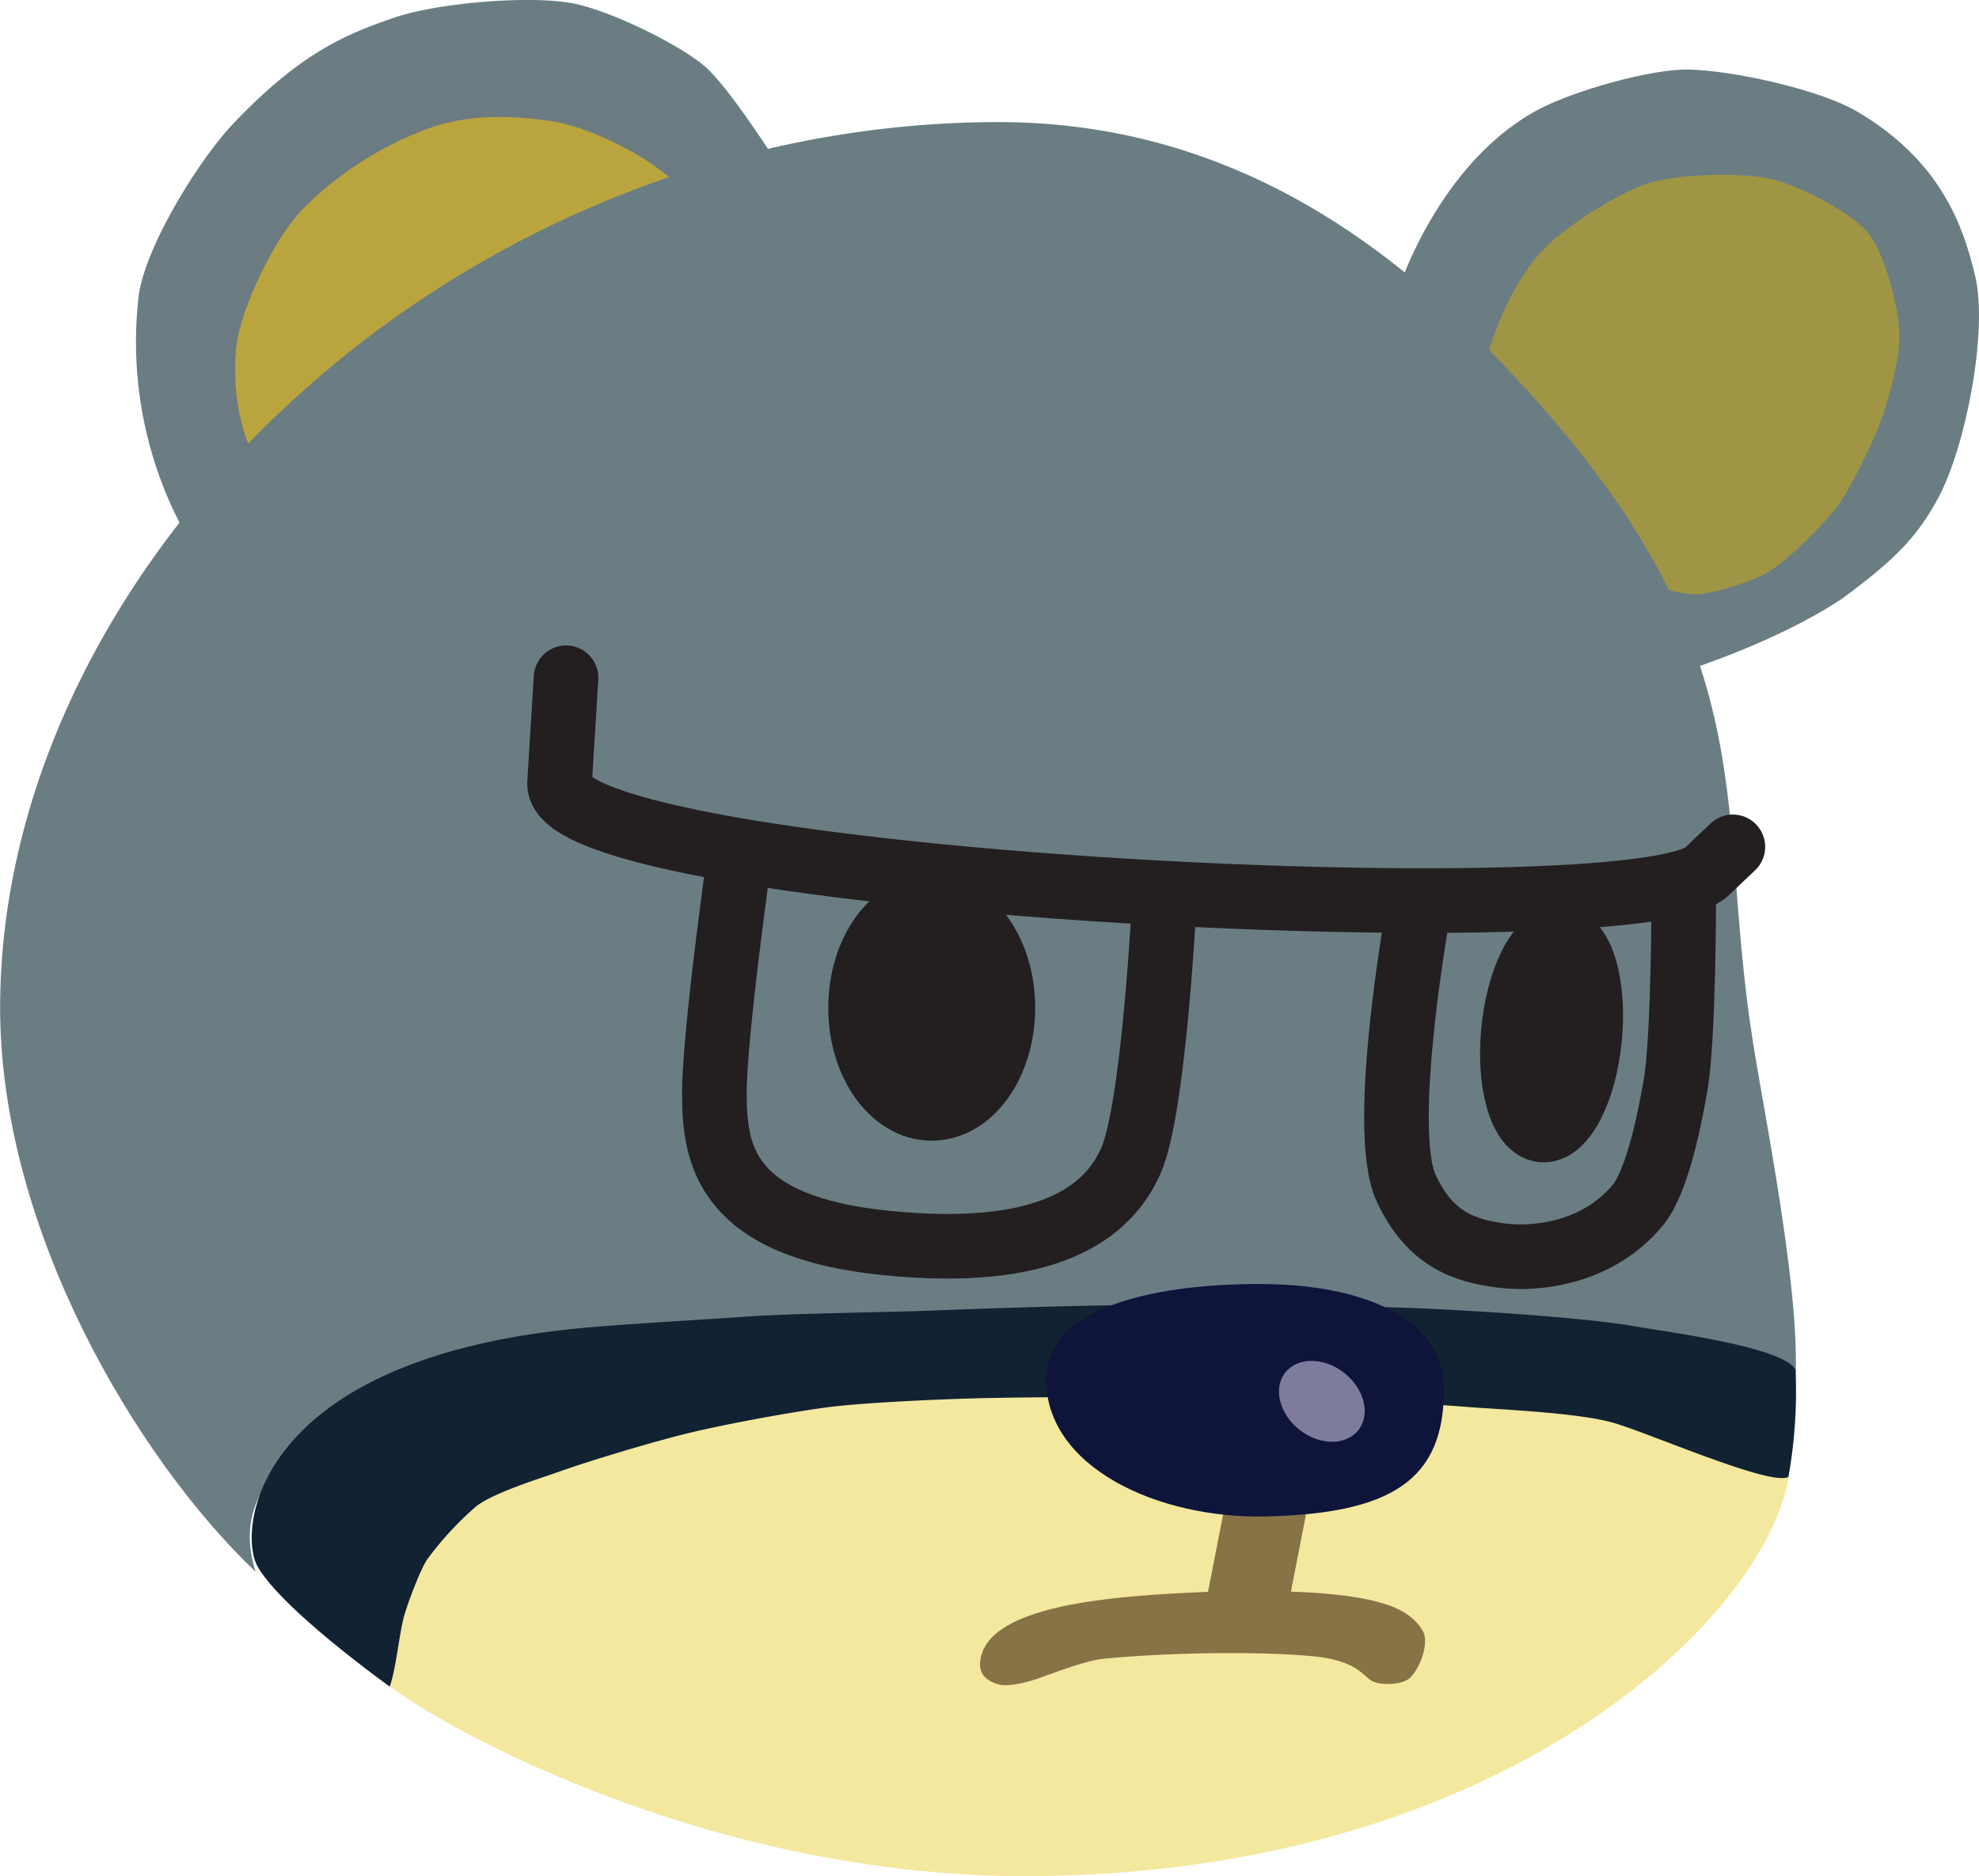 <svg id="Layer_1" data-name="Layer 1" xmlns="http://www.w3.org/2000/svg" viewBox="0 0 336.89 319.43">
    <defs>
        <style>
            .cls-1{fill:#6a7d83}.cls-7,.cls-8{fill:none;stroke:#231f20;stroke-linecap:round;stroke-width:11px;stroke-miterlimit:10}.cls-8{fill:#231f20}.cls-10{fill:#867346}
        </style>
    </defs>
    <title>
        monster
    </title>
    <path class="cls-1" d="M360.06,134.57s7.06-20.66,23.6-29.16c5.83-3,18.8-6.77,25.35-6.6,7.46.2,22,3.35,28.44,7.11,14.61,8.54,18.24,20,20.16,28,2.26,9.46-1.66,29.27-6.28,37.82-3.45,6.37-7,10.26-16.35,17.13-11.23,7.51-27,12.4-27,12.4Z" transform="translate(-121.38 -86.97)"/>
    <path d="M374.38,148.4s2.3-10.16,8.86-18c3.6-4.32,13.47-10.58,18.83-12.26,5-1.58,15.9-1.88,21-.66,4.43,1.06,12.93,5.37,16,8.76s5.44,12.67,5.66,17.35c.18,4-1.82,11.51-3.25,15.27s-5.1,11.39-7.51,14.54-8.18,8.9-11.65,11c-2.49,1.49-7.77,3.07-10.62,3.6-3.28.62-8.32-1-11.25-2.63C390.61,179.9,374.38,148.4,374.38,148.4Z" transform="translate(-121.38 -86.97)" style="fill:#9f9544"/>
    <path d="M153.8,178.35a67.1,67.1,0,0,1-8.36-40.58c.89-8.28,10.17-23.22,15.89-29.28,11.71-12.38,19.49-15.31,27.19-18C195.66,88,211.2,86.65,218.64,88c6,1.09,17.43,6.57,22.17,10.45,4.34,3.55,13.38,18,13.38,18Z" transform="translate(-121.38 -86.97)" style="fill:#6c7b81"/>
    <path d="M167.4,169.66s-7.34-9-5.78-23.8c.62-5.62,6.14-18.4,12-24A59.12,59.12,0,0,1,193.9,109c7.71-2.94,15.83-2.19,21-1.44,7.24,1,16,6,19.26,8.69,3.75,2.63,6.75,8,6.75,8Z" transform="translate(-121.38 -86.97)" style="fill:#baa43e"/>
    <path class="cls-1" d="M426,327.85c-8.25-6.18-44.24-13.08-138.75-13.08-46.38,0-133.6,4.79-122.35,39.79-20.35-19.38-43.5-58.34-43.5-96,0-76,77.25-150.43,169.44-150.81,33.86-.13,60.48,15.11,82.28,37,50.36,50.64,39.83,76.31,46.63,119.39C422,278.5,430,316.94,426,327.85Z" transform="translate(-121.38 -86.97)"/>
    <path d="M425.85,338.36c-3.58,23.21-47.36,67.18-128,68-61.39.64-111.14-31.4-111.63-33.85-6.11-55.86,50.24-50.36,111.63-50.36S417.47,321.85,425.85,338.36Z" transform="translate(-121.38 -86.97)" style="fill:#f3e89e"/>
    <path d="M217.74,202.35l-1.11,18c-.6,17,184.14,26.29,195.37,14.95.26-.27,2.23-2.14,4.37-4.16" transform="translate(-121.38 -86.97)" style="stroke-linejoin:bevel;stroke:#231f20;stroke-linecap:round;stroke-width:11px;fill:none"/>
    <path class="cls-7" d="M247.3,232.54s-4.37,30.67-4.31,40.86,1.86,22.41,29.19,25.17,37.7-5,41.69-13.93,5.74-44.73,5.74-44.73" transform="translate(-121.38 -86.97)"/>
    <path class="cls-7" d="M363,240.94s-7,38.06-2.24,48.32c4.05,8.69,9.91,10.67,16.25,11.46s16.57-.6,23.18-8.59c3.4-4.12,5.5-15.12,6.42-20.39,1.41-8,1.4-32.39,1.4-32.39" transform="translate(-121.38 -86.97)"/>
    <ellipse class="cls-8" cx="158.61" cy="171.57" rx="12.11" ry="17.12"/>
    <ellipse class="cls-8" cx="385.5" cy="263.07" rx="16.34" ry="6.51" transform="translate(-35.12 534.25) rotate(-84.43)"/>
    <path d="M165.26,353.7c-3.55-6.15-.7-35.07,54.12-40.54,7.71-.77,20.57-1.44,28.29-2,8.62-.64,24.39-.75,33-1.1,7.73-.31,23.2-.82,30.94-.89,13.24-.12,39.73,0,52.95.59,8.8.43,26.43,1.49,35.11,3,6.66,1.14,25.35,3.59,27.37,7.39a82.72,82.72,0,0,1-1.21,18.24c-2.89,1.67-22.91-7.13-29.6-9.14-6.05-1.81-19.43-2.3-25.72-2.81-20-1.61-60.24-1.85-80.32-1.48-6.78.12-20.34.69-27.07,1.48-6.16.73-18.37,3-24.39,4.47-5.59,1.33-16.61,4.62-22,6.54-3.64,1.3-11.21,3.59-14.28,5.95a55.12,55.12,0,0,0-8.26,8.93c-1.22,1.68-3.27,7.28-3.88,9.27-.95,3.05-1.48,9.5-2.59,12.5C187.72,374.07,169.52,361.1,165.26,353.7Z" transform="translate(-121.38 -86.97)" style="fill:#112232"/>
    <rect class="cls-10" x="328.55" y="340.78" width="13.84" height="20.19" transform="translate(-47.85 -144.8) rotate(11.06)"/>
    <path d="M367.17,323.36c.13,15.72-9.16,21.27-30.24,21.77-18.35.44-37.73-8.35-37.47-23.68.21-11.67,17.85-15.89,36.21-15.89S367.08,311.69,367.17,323.36Z" transform="translate(-121.38 -86.97)" style="fill:#0f143b"/>
    <ellipse cx="346.4" cy="325.53" rx="6.16" ry="7.92" transform="translate(-245.04 309.31) rotate(-51.78)" style="fill:#7e7c9c"/>
    <path class="cls-10" d="M288.23,369.88c1-10.24,24.69-11.48,43.55-12.08,23.66-.14,29.33,2.67,31.8,6.82,1.19,2-.5,6.43-2.18,8-1.23,1.17-5,1.36-6.49.51s-2.6-3.46-9.84-4.18c-9.55-.94-25.25-.63-35.88.41-2.73.27-7.72,2.13-10.3,3.08-1.86.69-5.69,1.85-7.59,1.26C289.88,373.28,288,372.39,288.23,369.88Z" transform="translate(-121.38 -86.97)"/>
    <path d="M153.8,178.35a67.1,67.1,0,0,1-8.36-40.58c.89-8.28,10.17-23.22,15.89-29.28,11.71-12.38,19.49-15.31,27.19-18C195.66,88,211.2,86.65,218.64,88c6,1.09,17.43,6.57,22.17,10.45,4.34,3.55,13.38,18,13.38,18Z" transform="translate(-121.38 -86.97)" style="stroke:#6a7d83;stroke-miterlimit:10;fill:none"/>
</svg>

